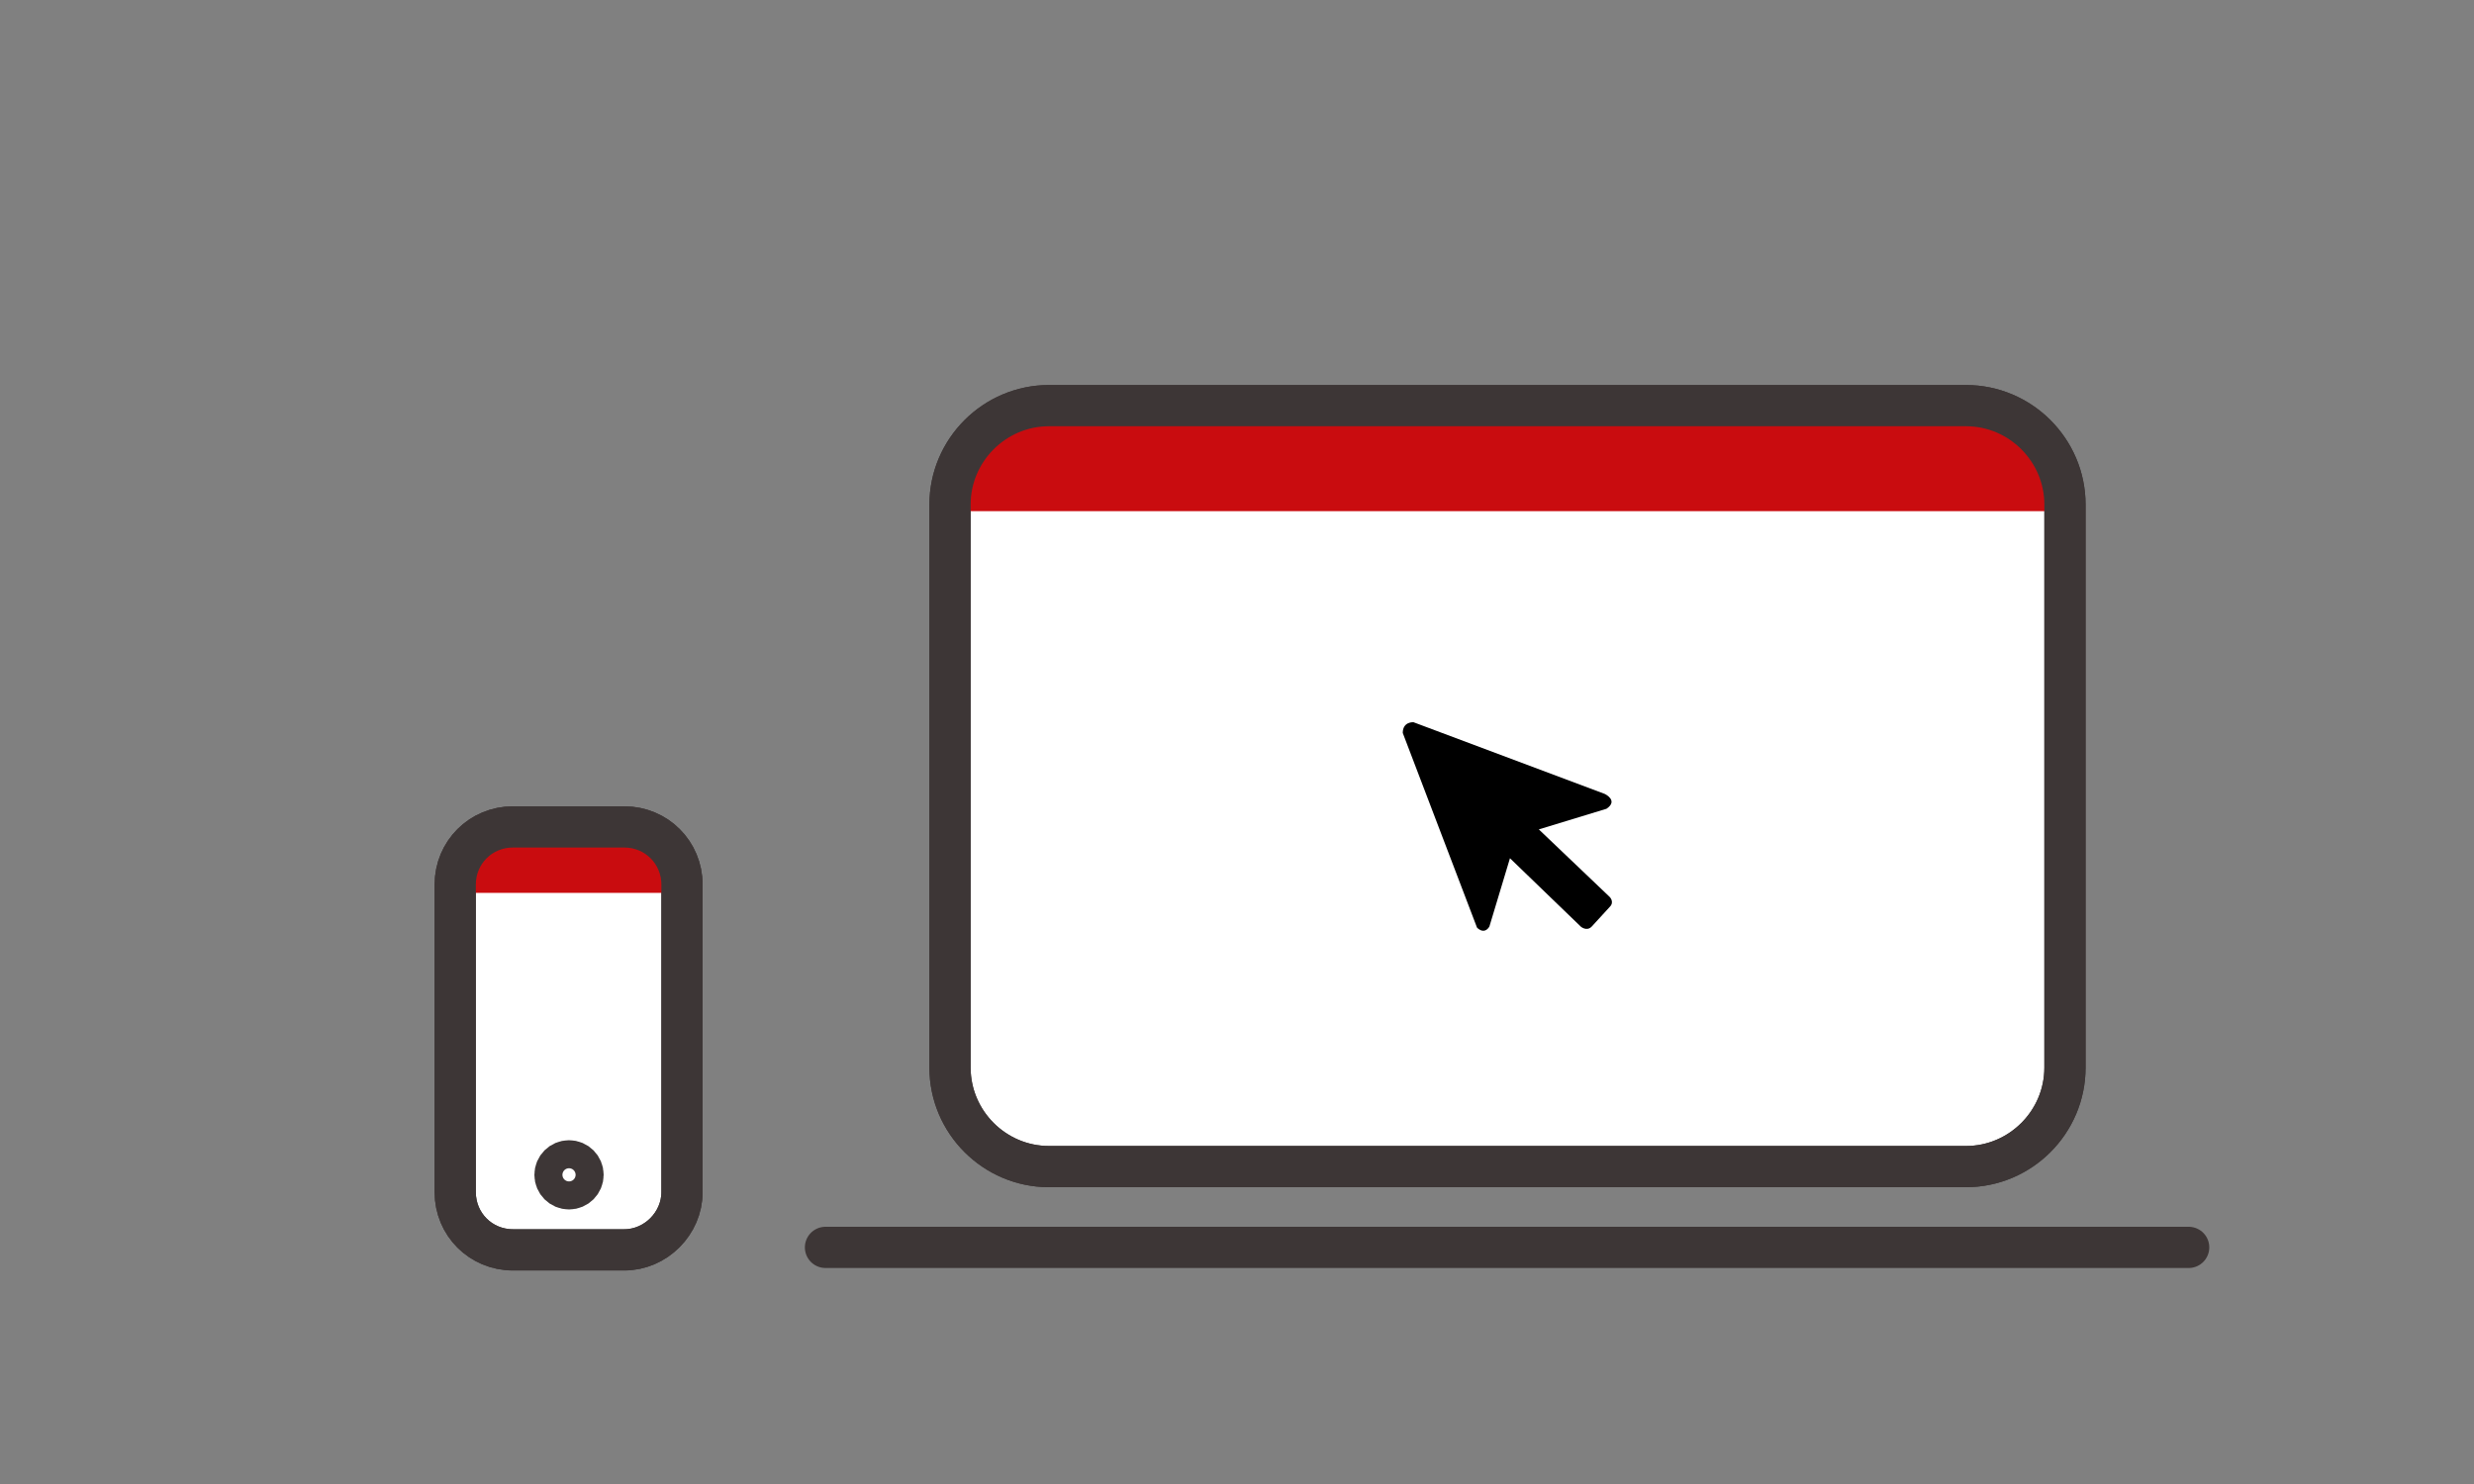 <?xml version="1.0" encoding="utf-8"?>
<!-- Generator: Adobe Illustrator 24.0.3, SVG Export Plug-In . SVG Version: 6.00 Build 0)  -->
<svg version="1.1" id="Lager_1" xmlns="http://www.w3.org/2000/svg" xmlns:xlink="http://www.w3.org/1999/xlink" x="0px" y="0px"
	 viewBox="340 400 300 180" style="enable-background:new 0 0 1000 1000;" xml:space="preserve">
<rect x="340" y="400" width="300" height="180" fill="#808080" stroke="none"/>
<style type="text/css">
	.st0{fill:#FFFFFF;stroke:#3D3636;stroke-width:5;stroke-miterlimit:10;}
	.st1{fill:none;stroke:#3D3636;stroke-width:5;stroke-linecap:round;stroke-miterlimit:10;}
	.st2{fill:#C90C0F;}
	.st3{fill:none;stroke:#3D3636;stroke-width:5;stroke-miterlimit:10;}
	.st4{fill:#FF7F00;}
</style>
<g>
	<path class="st0" d="M578.4,541.5H467.2c-6.6,0-12-5.4-12-12v-68.3c0-6.6,5.4-12,12-12h111.2c6.6,0,12,5.4,12,12v68.3
		C590.4,536.1,585,541.5,578.4,541.5z"/>
	<line class="st1" x1="440.1" y1="551.3" x2="605.4" y2="551.3"/>
	<rect x="457.6" y="451.5" class="st2" width="131.2" height="10.5"/>
	<path class="st3" d="M578.4,541.5H467.2c-6.6,0-12-5.4-12-12v-68.3c0-6.6,5.4-12,12-12h111.2c6.6,0,12,5.4,12,12v68.3
		C590.4,536.1,585,541.5,578.4,541.5z"/>
</g>
<g>
	<rect x="396.6" y="501.8" class="st4" width="24.6" height="6.5"/>
	<path class="st0" d="M415.7,551.6h-13.5c-3.9,0-7-3.1-7-7v-37.3c0-3.9,3.1-7,7-7h13.5c3.9,0,7,3.1,7,7v37.3
		C422.7,548.4,419.5,551.6,415.7,551.6z"/>
	<circle class="st3" cx="409" cy="542.5" r="1.7"/>
	<rect x="396.6" y="501.8" class="st2" width="24.6" height="6.5"/>
	<path class="st3" d="M415.7,551.6h-13.5c-3.9,0-7-3.1-7-7v-37.3c0-3.9,3.1-7,7-7h13.5c3.9,0,7,3.1,7,7v37.3
		C422.7,548.4,419.5,551.6,415.7,551.6z"/>
</g>
<path d="M520.6,512.4l2.5-8.3l8.6,8.3c0,0,0.7,0.6,1.3,0l2.2-2.4c0.6-0.6,0-1.2,0-1.2l-8.6-8.2l8.2-2.5c1.5-1-0.2-1.8-0.2-1.8
	l-23.2-8.7c0,0-1.3-0.1-1.3,1.3l9,23.6C519,512.4,519.9,513.5,520.6,512.4z"/>
</svg>

